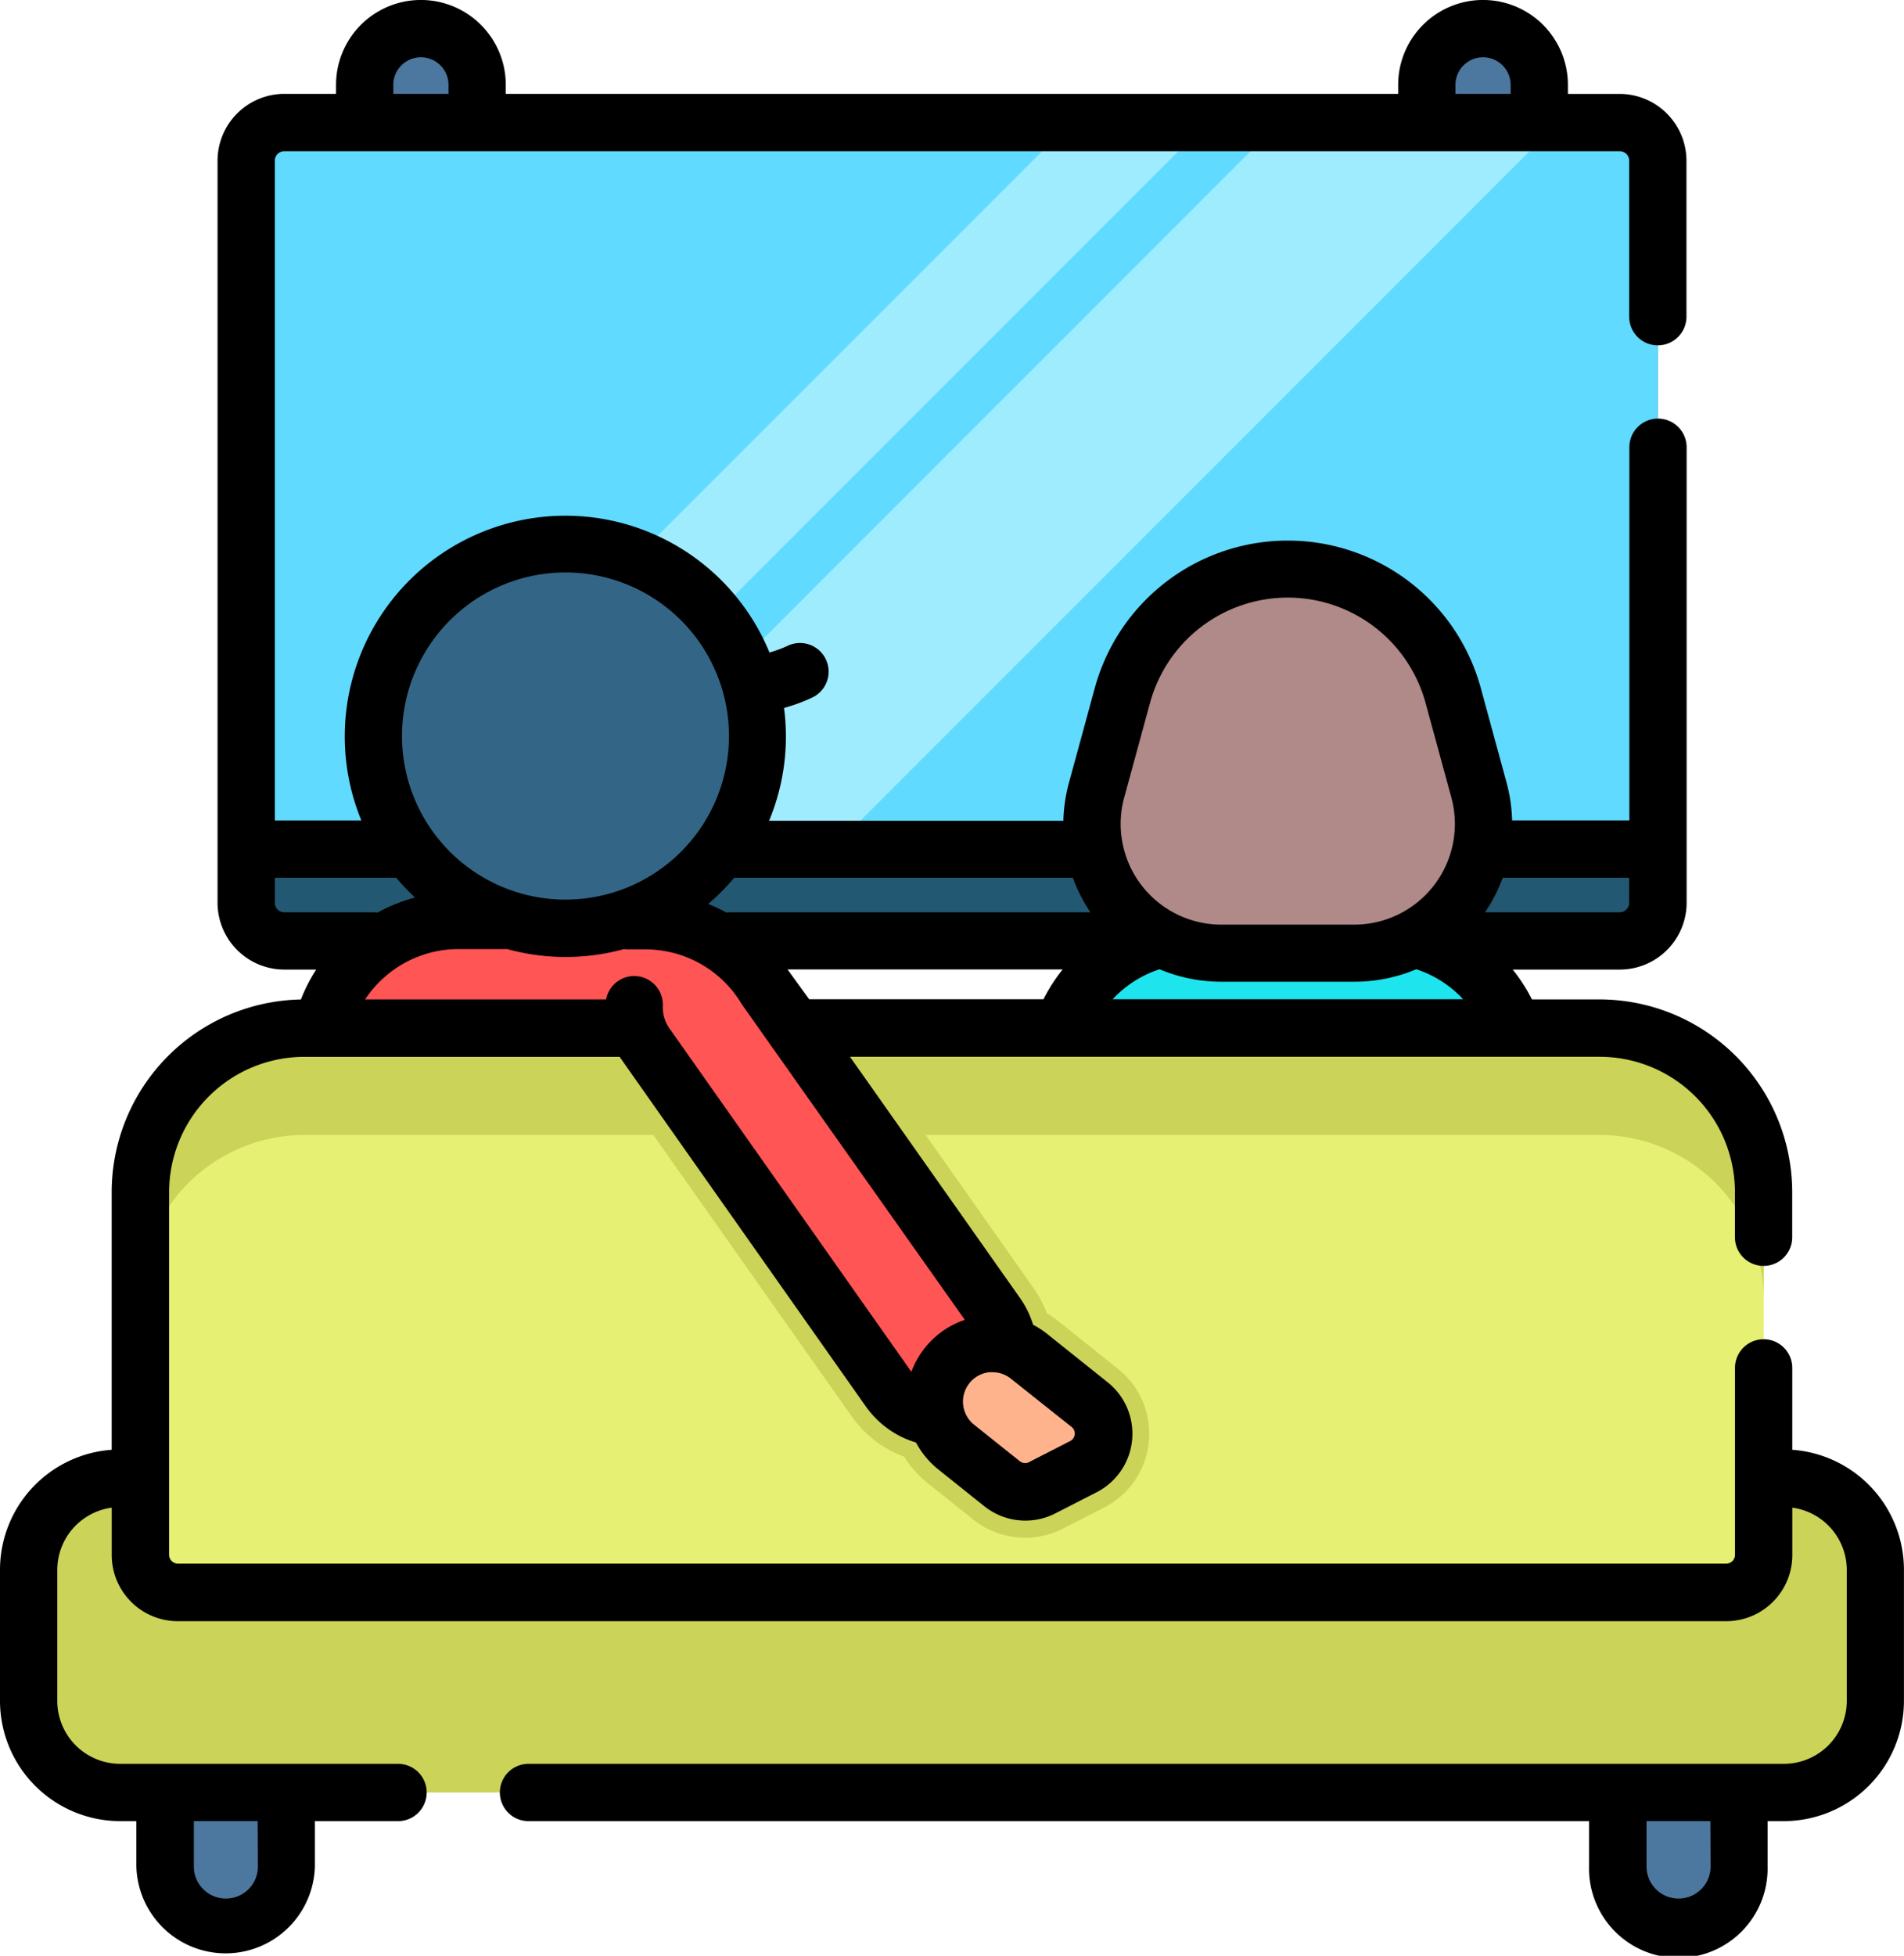 <svg id="watch" xmlns="http://www.w3.org/2000/svg" width="33.775" height="34.677" viewBox="0 0 33.775 34.677">
  <path id="Trazado_106639" data-name="Trazado 106639" d="M97.514,9.811V8.5a1,1,0,1,0-1.995,0V9.811Zm0,0" transform="translate(-89.05 -6.992)" fill="#4c78a0"/>
  <path id="Trazado_106640" data-name="Trazado 106640" d="M375.694,9.811V8.5a1,1,0,1,0-1.995,0V9.811Zm0,0" transform="translate(-348.389 -6.992)" fill="#4c78a0"/>
  <path id="Trazado_106641" data-name="Trazado 106641" d="M88.84,46.588H65.154a.677.677,0,0,1-.677-.677V32.755a.677.677,0,0,1,.677-.677H88.84a.677.677,0,0,1,.677.677V45.911A.677.677,0,0,1,88.84,46.588Zm0,0" transform="translate(-60.11 -29.905)" fill="#235872"/>
  <path id="Trazado_106642" data-name="Trazado 106642" d="M89.517,32.755v12.2H64.477v-12.2a.677.677,0,0,1,.677-.677H88.84A.677.677,0,0,1,89.517,32.755Zm0,0" transform="translate(-60.11 -29.905)" fill="#60daff"/>
  <path id="Trazado_106643" data-name="Trazado 106643" d="M105.542,32.078,92.66,44.96H90.242l12.882-12.882Zm0,0" transform="translate(-84.13 -29.905)" fill="#a0ecff"/>
  <path id="Trazado_106644" data-name="Trazado 106644" d="M162.676,32.078,149.793,44.96h-4.949l12.883-12.882Zm0,0" transform="translate(-135.034 -29.905)" fill="#a0ecff"/>
  <path id="Trazado_106645" data-name="Trazado 106645" d="M91.639,247.847H83.348v-4.421a2.481,2.481,0,0,1,2.481-2.481h3.33a2.481,2.481,0,0,1,2.481,2.481Zm0,0" transform="translate(-77.703 -224.626)" fill="#f55"/>
  <path id="Trazado_106646" data-name="Trazado 106646" d="M284.361,251.765H276.07v-4.421a2.481,2.481,0,0,1,2.481-2.481h3.329a2.481,2.481,0,0,1,2.481,2.481Zm0,0" transform="translate(-257.372 -228.279)" fill="#1ee5ed"/>
  <path id="Trazado_106647" data-name="Trazado 106647" d="M104.559,145.77a3.446,3.446,0,0,1-.056.62c-.013.068-.027.136-.044.2a3.408,3.408,0,0,1-6.683-1.285c.01-.073.022-.144.036-.215a3.362,3.362,0,0,1,.238-.735,3.407,3.407,0,0,1,6.506,1.3C104.559,145.7,104.559,145.733,104.559,145.77Zm0,0" transform="translate(-91.126 -132.721)" fill="#336686"/>
  <path id="Trazado_106648" data-name="Trazado 106648" d="M290.652,155.759H288.3a2.294,2.294,0,0,1-2.214-2.9l.457-1.675a3.041,3.041,0,0,1,5.868,0l.457,1.675A2.294,2.294,0,0,1,290.652,155.759Zm0,0" transform="translate(-266.632 -138.857)" fill="#b08989"/>
  <path id="Trazado_106649" data-name="Trazado 106649" d="M44.294,464.773a1.076,1.076,0,0,1-1.076-1.076v-1.81H45.37v1.81A1.076,1.076,0,0,1,44.294,464.773Zm0,0" transform="translate(-40.292 -430.603)" fill="#4c78a0"/>
  <path id="Trazado_106650" data-name="Trazado 106650" d="M424.763,464.773a1.076,1.076,0,0,1-1.076-1.076v-1.81h2.151v1.81A1.076,1.076,0,0,1,424.763,464.773Zm0,0" transform="translate(-394.992 -430.603)" fill="#4c78a0"/>
  <path id="Trazado_106651" data-name="Trazado 106651" d="M38.636,392.515H9.123A1.623,1.623,0,0,1,7.5,390.892v-2.327a1.623,1.623,0,0,1,1.623-1.623H38.636a1.623,1.623,0,0,1,1.623,1.623v2.327A1.623,1.623,0,0,1,38.636,392.515Zm0,0" transform="translate(-6.992 -360.734)" fill="#cbd359"/>
  <path id="Trazado_106652" data-name="Trazado 106652" d="M65.554,272.038v6.431a.663.663,0,0,1-.664.663H37.421a.663.663,0,0,1-.664-.663v-6.431a2.909,2.909,0,0,1,2.909-2.909H62.644A2.909,2.909,0,0,1,65.554,272.038Zm0,0" transform="translate(-34.268 -250.901)" fill="#e6f072"/>
  <path id="Trazado_106653" data-name="Trazado 106653" d="M164.487,276.468a1.464,1.464,0,0,1-.793,1.162l-.731.374a1.471,1.471,0,0,1-1.588-.161l-.812-.648a1.835,1.835,0,0,1-.415-.467,1.971,1.971,0,0,1-.931-.715l-4.312-6.115a1.969,1.969,0,0,1-.328-.769h4.616l3.249,4.609a1.974,1.974,0,0,1,.236.445,1.8,1.8,0,0,1,.188.129l1.075.86A1.462,1.462,0,0,1,164.487,276.468Zm0,0" transform="translate(-144.109 -250.901)" fill="#cbd359"/>
  <path id="Trazado_106654" data-name="Trazado 106654" d="M65.557,272.042v1.895a2.909,2.909,0,0,0-2.909-2.909H39.671a2.909,2.909,0,0,0-2.909,2.909v-1.895a2.909,2.909,0,0,1,2.909-2.909H62.648A2.909,2.909,0,0,1,65.557,272.042Zm0,0" transform="translate(-34.272 -250.905)" fill="#cbd359"/>
  <path id="Trazado_106655" data-name="Trazado 106655" d="M171.563,254.987a1.16,1.16,0,0,1-.95-.492L166.3,248.38a1.161,1.161,0,1,1,1.9-1.338l4.312,6.115a1.162,1.162,0,0,1-.948,1.831Zm0,0" transform="translate(-154.839 -229.851)" fill="#f55"/>
  <path id="Trazado_106656" data-name="Trazado 106656" d="M245.111,353.542l.812.649a.658.658,0,0,0,.71.072l.731-.374a.658.658,0,0,0,.111-1.1l-1.075-.859a1.032,1.032,0,1,0-1.288,1.612Zm0,0" transform="translate(-228.148 -327.884)" fill="#ffb38c"/>
  <path id="Trazado_106657" data-name="Trazado 106657" d="M31.793,25.705V24.253a.508.508,0,0,0-1.016,0v3.314a.156.156,0,0,1-.156.156H3.153A.156.156,0,0,1,3,27.568v-6.43a2.4,2.4,0,0,1,2.4-2.4h5.592c.018.029,4.368,6.2,4.368,6.2a1.674,1.674,0,0,0,.889.638,1.535,1.535,0,0,0,.4.481l.812.649a1.168,1.168,0,0,0,1.259.127l.731-.374a1.166,1.166,0,0,0,.2-1.949l-1.075-.859a1.542,1.542,0,0,0-.25-.163,1.666,1.666,0,0,0-.232-.474l-3.016-4.277H28.376a2.4,2.4,0,0,1,2.4,2.4v.8a.508.508,0,1,0,1.016,0v-.8a3.421,3.421,0,0,0-3.417-3.417h-1.2a2.973,2.973,0,0,0-.341-.529h1.9a1.187,1.187,0,0,0,1.185-1.185V7.93a.508.508,0,0,0-1.016,0v6.616H26.823a2.823,2.823,0,0,0-.1-.677L26.268,12.2a3.549,3.549,0,0,0-6.848,0l-.457,1.675a2.838,2.838,0,0,0-.1.677H13.643a3.887,3.887,0,0,0,.265-2,3.141,3.141,0,0,0,.5-.184.508.508,0,1,0-.434-.919,2.12,2.12,0,0,1-.324.12A3.914,3.914,0,1,0,6.41,14.547H4.875V2.85a.169.169,0,0,1,.169-.169H28.731a.169.169,0,0,1,.169.169V5.615a.508.508,0,0,0,1.016,0V2.85a1.187,1.187,0,0,0-1.185-1.185h-.918V1.505a1.505,1.505,0,1,0-3.011,0v.159H8.972V1.505a1.505,1.505,0,1,0-3.011,0v.159H5.044A1.187,1.187,0,0,0,3.859,2.85V16.006a1.187,1.187,0,0,0,1.185,1.185h.565a2.927,2.927,0,0,0-.271.53,3.42,3.42,0,0,0-3.357,3.416v4.568A2.134,2.134,0,0,0,0,27.831v2.327a2.134,2.134,0,0,0,2.131,2.131h.288v.8a1.584,1.584,0,0,0,3.167,0v-.8H7.061a.508.508,0,1,0,0-1.016H2.131a1.117,1.117,0,0,1-1.115-1.115V27.831a1.116,1.116,0,0,1,.966-1.1v.841a1.173,1.173,0,0,0,1.172,1.172H30.622a1.173,1.173,0,0,0,1.172-1.172v-.841a1.116,1.116,0,0,1,.966,1.1v2.327a1.117,1.117,0,0,1-1.115,1.115H9.375a.508.508,0,1,0,0,1.016H28.188v.8a1.584,1.584,0,1,0,3.167,0v-.8h.288a2.134,2.134,0,0,0,2.131-2.131V27.831A2.134,2.134,0,0,0,31.793,25.705Zm-5.975-24.2a.489.489,0,0,1,.979,0v.159h-.979Zm-18.841,0a.489.489,0,1,1,.979,0v.159H6.978V1.505Zm4.9,16.731a.647.647,0,0,1-.119-.405.508.508,0,0,0-1.007-.111H6.477a1.987,1.987,0,0,1,1.649-.893h.837l.034,0a3.9,3.9,0,0,0,2.073,0,.535.535,0,0,0,.072.006h.314a1.984,1.984,0,0,1,1.7.968c.01.016,3.959,5.6,3.959,5.6a1.532,1.532,0,0,0-.948.922ZM19.009,25.3a.15.15,0,0,1-.025.25l-.731.374a.15.15,0,0,1-.162-.016l-.812-.648a.524.524,0,0,1,.269-.93.556.556,0,0,1,.059,0,.52.52,0,0,1,.326.115Zm-5.037-8.112h4.879a3,3,0,0,0-.341.529H14.354S13.986,17.211,13.973,17.191Zm5.765.529a1.983,1.983,0,0,1,.832-.532,2.806,2.806,0,0,0,1.1.221h2.354a2.807,2.807,0,0,0,1.1-.221,1.976,1.976,0,0,1,.832.532ZM28.9,16.006a.17.17,0,0,1-.169.169H26.343a2.81,2.81,0,0,0,.313-.612H28.9Zm-8.957-1.868.457-1.675a2.533,2.533,0,0,1,4.888,0l.457,1.675a1.786,1.786,0,0,1-1.723,2.256H21.666a1.787,1.787,0,0,1-1.724-2.256Zm-.912,1.425a2.809,2.809,0,0,0,.312.612H12.955a.52.52,0,0,0-.068.005,3.037,3.037,0,0,0-.324-.153,3.954,3.954,0,0,0,.461-.464Zm-9-5.413a2.9,2.9,0,1,1-2.9,2.9A2.9,2.9,0,0,1,10.027,10.15ZM4.875,16.006v-.443H7.029a4,4,0,0,0,.333.35,3,3,0,0,0-.667.268.532.532,0,0,0-.075-.006H5.044A.169.169,0,0,1,4.875,16.006Zm-.3,17.088a.568.568,0,0,1-1.136,0v-.805H4.571Zm25.769,0a.568.568,0,0,1-1.136,0v-.805H30.34Zm0,0"/>
</svg>
